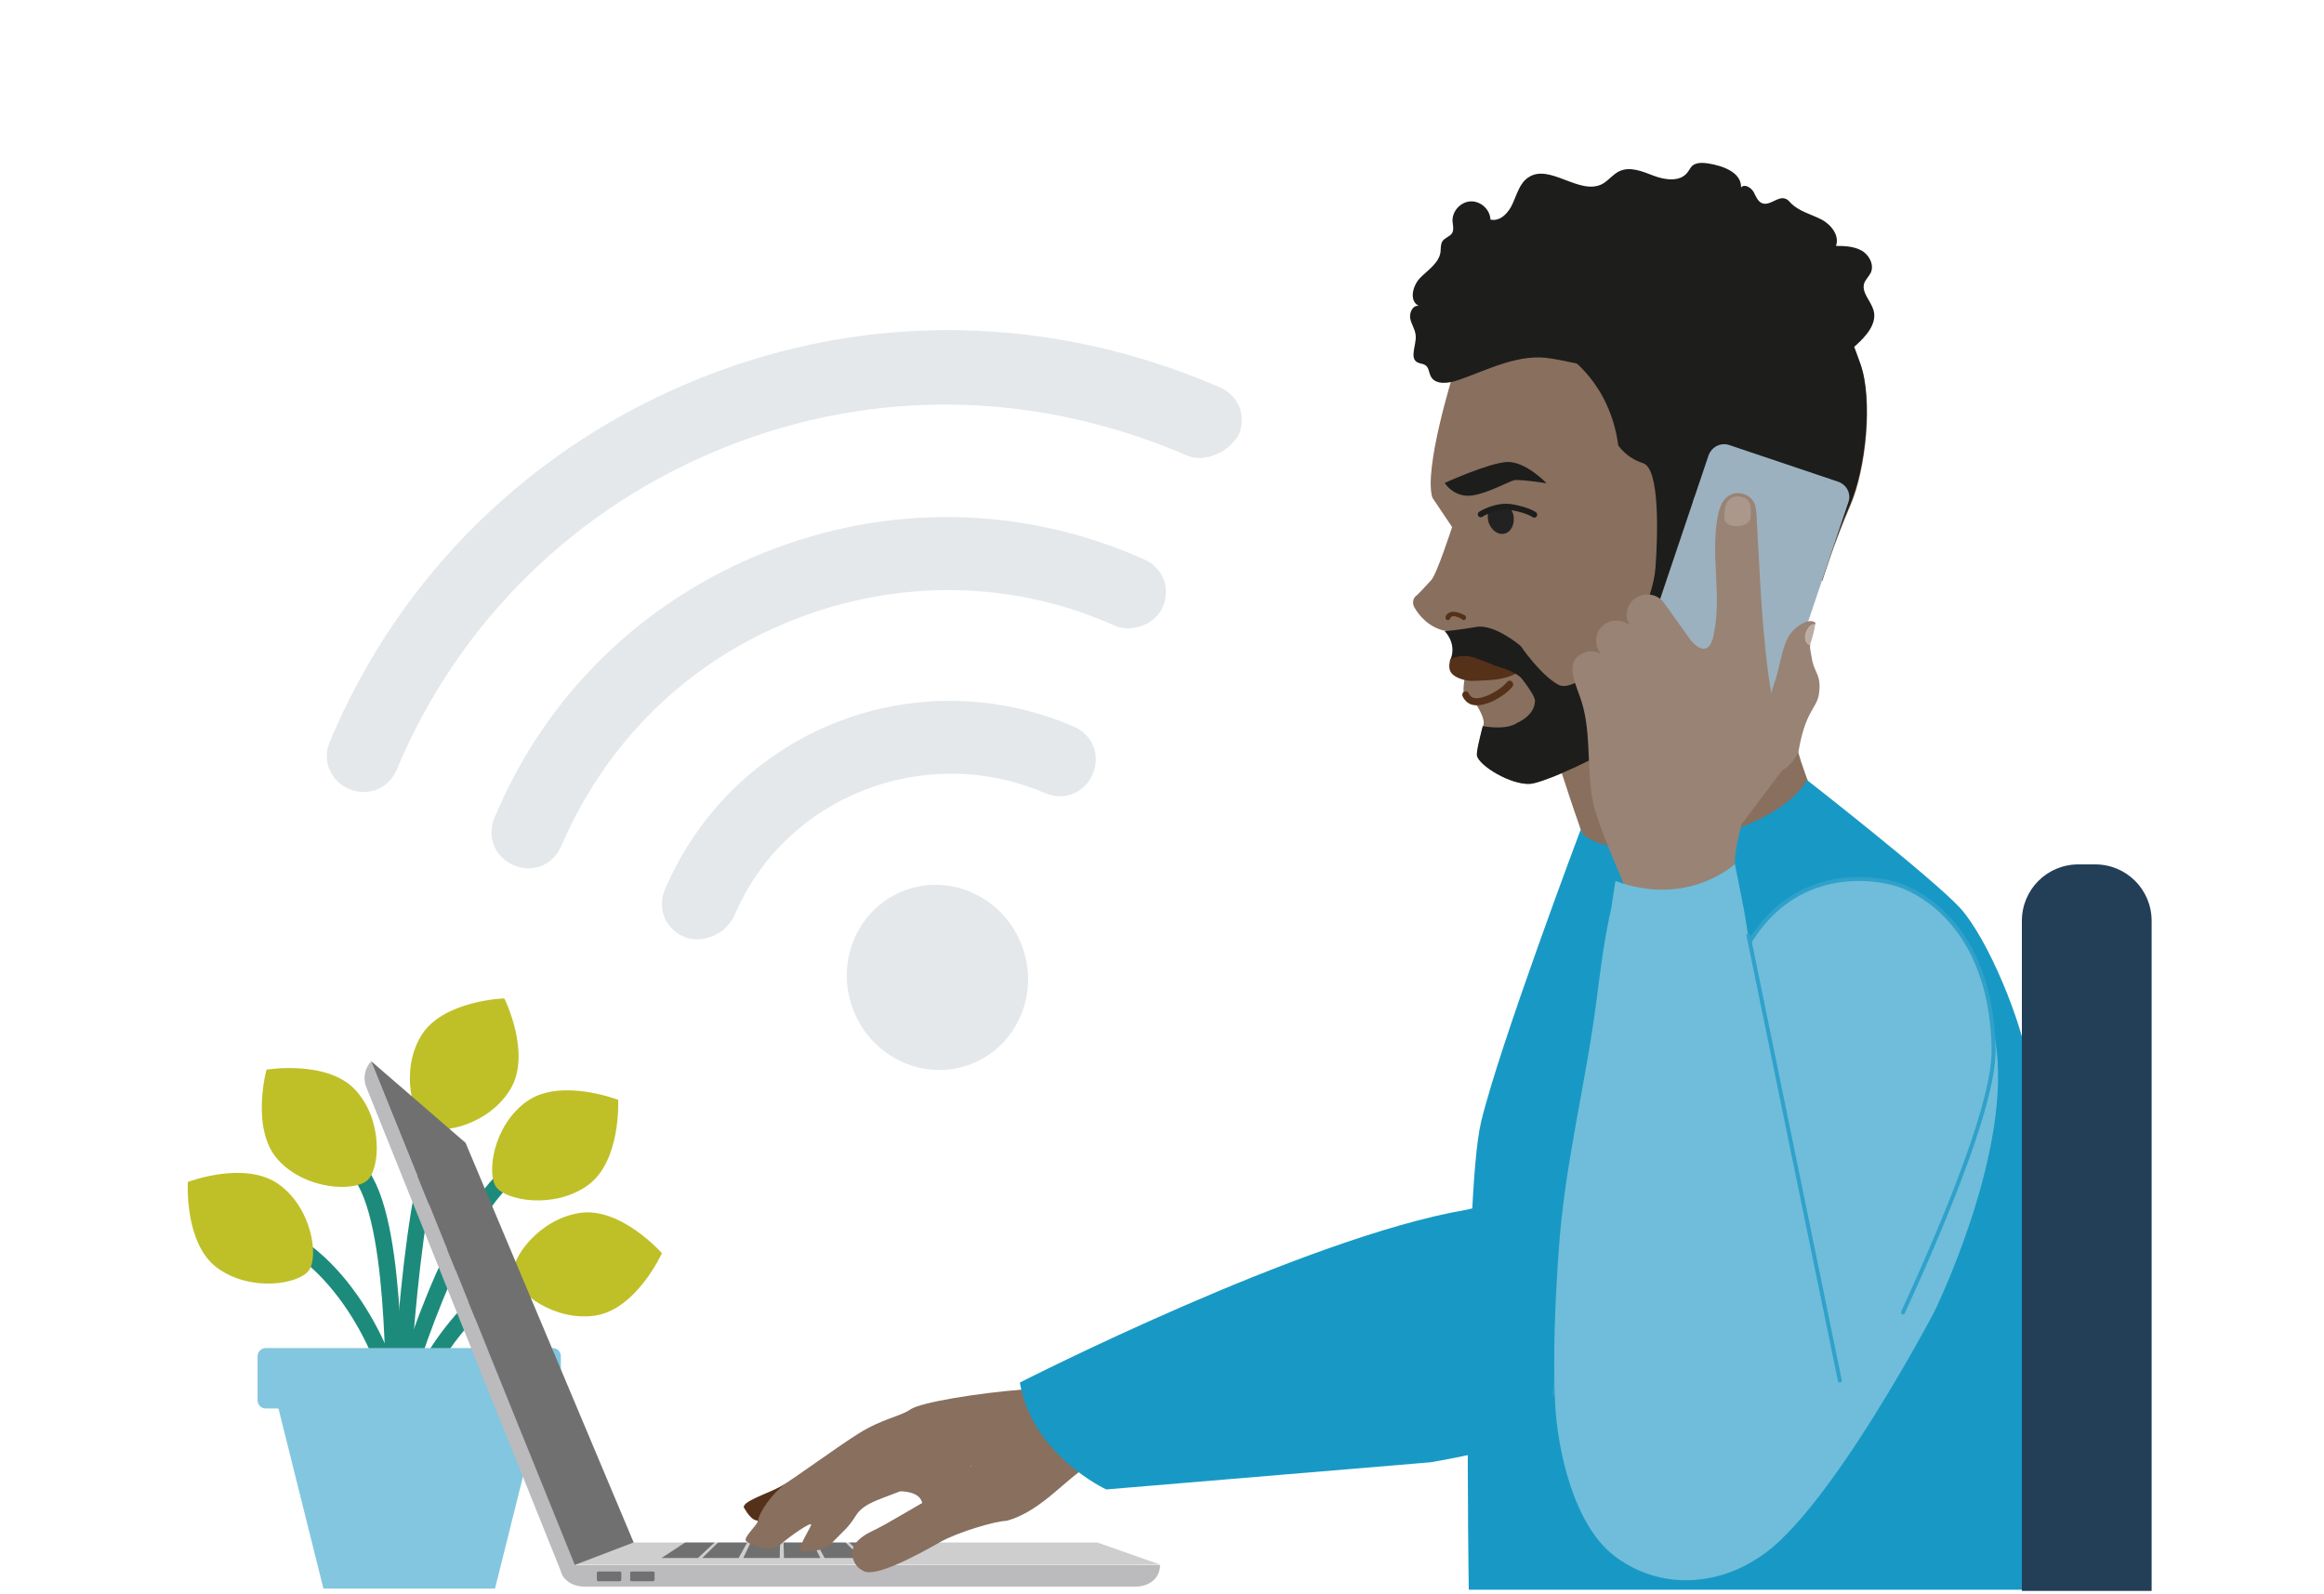 <?xml version="1.0" encoding="utf-8"?>
<!-- Generator: Adobe Illustrator 26.4.0, SVG Export Plug-In . SVG Version: 6.00 Build 0)  -->
<svg version="1.1" id="Layer_1" xmlns="http://www.w3.org/2000/svg" xmlns:xlink="http://www.w3.org/1999/xlink" x="0px" y="0px"
	 viewBox="0 0 600 411.7" style="enable-background:new 0 0 600 411.7;" xml:space="preserve">
<style type="text/css">
	.st0{fill:#E4E8EA;}
	.st1{fill:#E4E8EA;stroke:#1D1D1B;stroke-width:0.659;stroke-miterlimit:10;}
	.st2{fill:#E4E8EA;stroke:#1D1D1B;stroke-width:0.471;stroke-miterlimit:10;}
	.st3{fill:#F5F5F6;}
	.st4{fill:#507690;}
	.st5{fill:#9BB1BF;}
	.st6{fill:#FFFFFF;}
	.st7{clip-path:url(#SVGID_00000021814820715147197870000002975349241194727584_);fill:#996A49;}
	.st8{clip-path:url(#SVGID_00000021814820715147197870000002975349241194727584_);fill:#D19F6B;}
	.st9{clip-path:url(#SVGID_00000021814820715147197870000002975349241194727584_);}
	.st10{fill:#A8BC45;}
	.st11{fill:#233E57;}
	.st12{opacity:0.7;fill:#FFFFFF;}
	.st13{fill:none;stroke:#A8BC45;stroke-width:3.766;stroke-miterlimit:10;}
	.st14{fill:none;stroke:#000000;stroke-width:3.748;stroke-miterlimit:10;}
	.st15{fill:#D19F6B;}
	.st16{fill:#996A49;}
	.st17{clip-path:url(#SVGID_00000021814820715147197870000002975349241194727584_);fill:#A8BC45;}
	.st18{opacity:0.8;fill:#ACD9EA;}
	.st19{fill:#F1933E;}
	.st20{fill:#CB8D50;}
	.st21{fill:#B05B29;}
	.st22{fill:#553119;}
	.st23{fill:#CE0B24;}
	.st24{fill:#FAC82E;}
	.st25{fill:#D3D8DD;}
	.st26{fill:#3D6092;}
	.st27{fill:#6390B5;}
	.st28{fill:#00A3A6;}
	.st29{fill:#99B1BC;}
	.st30{fill:none;}
	.st31{fill-rule:evenodd;clip-rule:evenodd;fill:#3D6092;}
	.st32{fill:#A6BFD5;}
	.st33{fill:#707071;}
	.st34{fill:#5EA77D;}
	.st35{fill:#198145;}
	.st36{fill:#E9ECEE;}
	.st37{fill:#657889;}
	.st38{fill:#7890B3;}
	.st39{fill:#043C55;}
	.st40{fill:#B2BFD3;}
	.st41{fill:#ADECE2;}
	.st42{opacity:0.7;fill:#99B1BC;}
	.st43{fill:#BBBBBD;}
	.st44{fill:#1D8B7B;}
	.st45{fill:#31CFB6;}
	.st46{fill:#E2E2E3;}
	.st47{fill:#886F5E;}
	.st48{fill:none;stroke:#99B1BC;stroke-width:6;stroke-linecap:round;stroke-linejoin:round;stroke-miterlimit:10;}
	.st49{fill:#30A1CA;}
	.st50{fill:#BBADA3;}
	.st51{clip-path:url(#SVGID_00000159435734056929885500000010806426752785782182_);}
	.st52{fill-rule:evenodd;clip-rule:evenodd;fill:#BBADA3;}
	.st53{clip-path:url(#SVGID_00000159435734056929885500000010806426752785782182_);fill:#1D8B7B;}
	.st54{fill:#353538;}
	.st55{fill:none;stroke:#353538;stroke-width:14.48;stroke-miterlimit:10;}
	.st56{fill:#EBEFF4;}
	.st57{fill:#A7B2BC;}
	.st58{fill:#F0BFA1;}
	.st59{fill:#F4D3BD;}
	.st60{fill:#DBB084;}
	.st61{fill:#222222;}
	.st62{fill:#864C2F;}
	.st63{clip-path:url(#SVGID_00000056420209832636264820000008817362656700161208_);fill:#CB8D50;}
	.st64{fill-rule:evenodd;clip-rule:evenodd;fill:#F4D3BD;}
	.st65{clip-path:url(#SVGID_00000070798904275301246730000003949975528775516557_);fill:#CB8D50;}
	.st66{fill:#EFEFEF;}
	.st67{fill:#D2DEDE;}
	.st68{fill:#BAD4DB;}
	.st69{fill:url(#SVGID_00000093171749993710491590000007701904124937895848_);}
	.st70{fill:#B1D2DE;}
	.st71{opacity:0.2;fill:#E2E2E3;}
	.st72{opacity:0.2;fill:#BBBBBD;}
	.st73{fill:#FBD86D;}
	.st74{fill:#FDE9AB;}
	.st75{fill:#D6ECF4;}
	.st76{fill:#BAC96A;}
	.st77{fill:none;stroke:#C2D07D;stroke-width:2.105;stroke-linecap:round;stroke-miterlimit:10;}
	.st78{fill:#FCDE81;}
	.st79{fill:url(#SVGID_00000042006542097401879010000008967520333208418944_);}
	.st80{fill:#1D1D1B;}
	.st81{fill:none;stroke:#1D8B7B;stroke-width:4.286;stroke-linecap:round;stroke-miterlimit:10;}
	.st82{fill:#BFC028;}
	.st83{fill:#83C6DF;}
	.st84{fill:none;stroke:#1D1D1B;stroke-width:1.529;stroke-linecap:round;stroke-linejoin:round;stroke-miterlimit:10;}
	.st85{fill:#1899C5;}
	.st86{fill:#6FBDDA;}
	.st87{fill:#6FBDDA;stroke:#30A1CA;stroke-width:1.019;stroke-linecap:round;stroke-linejoin:round;stroke-miterlimit:10;}
	.st88{fill:#998375;}
	.st89{fill:#AA988C;}
	.st90{fill:#BBBABC;}
	.st91{fill:#CECECF;}
	.st92{fill-rule:evenodd;clip-rule:evenodd;fill:#AA988C;}
	.st93{fill:#C2D07D;}
	.st94{clip-path:url(#SVGID_00000066488583895701615710000007965882118657075876_);fill:#507690;}
	.st95{fill:url(#SVGID_00000132079954108857001110000000534152345003674247_);}
	.st96{fill:#053C60;}
	.st97{fill:#02292A;}
	.st98{fill:#EDF8F8;}
	.st99{fill:#231717;}
	.st100{fill:#DAF0F1;}
	.st101{opacity:0.4;fill:url(#SVGID_00000183943452109275763570000017690273790182771631_);}
	.st102{fill:#D1EDED;}
	.st103{fill:#075253;}
	.st104{clip-path:url(#SVGID_00000162345407236780305500000001241069276464755897_);}
	.st105{clip-path:url(#SVGID_00000162345407236780305500000001241069276464755897_);fill:#DAF0F1;}
	
		.st106{opacity:0.4;clip-path:url(#SVGID_00000162345407236780305500000001241069276464755897_);fill:url(#SVGID_00000005961635890499934860000013633696415062306475_);}
	.st107{clip-path:url(#SVGID_00000162345407236780305500000001241069276464755897_);fill:#075253;}
	.st108{clip-path:url(#SVGID_00000162345407236780305500000001241069276464755897_);fill:#F1933E;}
	.st109{clip-path:url(#SVGID_00000109021549760984385980000002005309757281001868_);}
	.st110{clip-path:url(#SVGID_00000168093284207587217100000011893626112222029228_);fill:#DAF0F1;}
	.st111{fill:#107A7C;}
	.st112{fill:#414042;}
	.st113{fill:#666666;}
	.st114{clip-path:url(#SVGID_00000087412152705479866160000018065152932037706943_);fill:#507690;}
	.st115{fill:url(#SVGID_00000051344957966018514770000012979942403097109384_);}
	.st116{opacity:0.4;fill:url(#SVGID_00000111897047559483425070000000492436933499262369_);}
	.st117{clip-path:url(#SVGID_00000087387300957381947170000008223651727384920965_);}
	.st118{clip-path:url(#SVGID_00000087387300957381947170000008223651727384920965_);fill:#DAF0F1;}
	
		.st119{opacity:0.4;clip-path:url(#SVGID_00000087387300957381947170000008223651727384920965_);fill:url(#SVGID_00000082362053752517839910000001141876634922636708_);}
	.st120{clip-path:url(#SVGID_00000087387300957381947170000008223651727384920965_);fill:#075253;}
	.st121{clip-path:url(#SVGID_00000087387300957381947170000008223651727384920965_);fill:#F1933E;}
	.st122{clip-path:url(#SVGID_00000084503832354161315950000001907927935683367079_);}
	.st123{clip-path:url(#SVGID_00000106122196030008637500000015002451778000428437_);fill:#DAF0F1;}
	.st124{clip-path:url(#SVGID_00000011751942202945251230000010939854036517372546_);fill:#996A49;}
	.st125{clip-path:url(#SVGID_00000011751942202945251230000010939854036517372546_);fill:#D19F6B;}
	.st126{clip-path:url(#SVGID_00000011751942202945251230000010939854036517372546_);}
	.st127{clip-path:url(#SVGID_00000011751942202945251230000010939854036517372546_);fill:#A8BC45;}
</style>
<path class="st47" d="M462.8,159.4c0,0-2.1,8.8-1.9,15.2c0.4,8.5,2.2,17,5.1,25c0.6,1.7,6.5,17.9,6.6,17.8c0,0-56.8,14.9-56.9,14.9
	c-1.8,0.5-7.6-18.1-8.1-19.6c-1.5-4.2-2.9-8.5-4.3-12.8c-0.8-2.5-4.1-10.3-3-12c0,0,37-58.5,37-58.5l26.3,17.8L462.8,159.4z"/>
<path class="st22" d="M431,151.5c0,0,7.3-4.8,6.4-4.8c-0.6,7.4,0,25.2-5.2,33.7c-1.8,3-14.6,13.6-29.8,16.5l-2.1-9L431,151.5z"/>
<path class="st47" d="M365.2,156.9c1.2,2.1,3.7,5.1,7.9,6c0,0,3.2,3.1,1.5,7.3c0,0,0,0,0,0l0,0c0,0,0,0,0,0c0,0,0,0,0,0.1l0,0
	c0,0.2,0,0.8,0.3,1.5c0.4,0.7,2.9,2.5,3.2,2.6l0,0c0.1,0,0.2,0.1,0.2,0.1c0,0-1.1,4.5,0.1,5.8c0.3,0.4,0.7,0.7,1,0.9
	c0.9,0.6,1.7,0.7,1.7,0.7s2.4,3.5,1.9,5.3c0,0.1-0.1,0.2-0.1,0.3c-0.5,2-1.7,6.6-1.5,7.6c0.5,2.6,8.7,7.6,13.7,7.3
	c5-0.3,41.7-16.7,45.4-31.2c0,0-2.5-28-2.1-40.2c0-0.7,0.3-3.8,0.4-4.4l1.2,0.5l17.3,6.7l0.4,0.2c0,0,1,4.1,2.3,7.9c0,0,0,0,0,0
	c0.9,2.6,2,5.2,3.1,6c0,0,0.1,0.1,0.1,0.1c0.6,0.4,1.2,0.7,1.9,1c0.2,0.1,0.4,0.1,0.6,0.2c0,0,0,0,0,0c0.3,0.1,0.6,0.2,0.9,0.3
	c0,0,0,0,0,0c1,0.3,2,0.4,2.7,0.5c0.1,0,0.2,0,0.3,0c0.1,0,0.2,0,0.3,0c0.1,0,0.1,0,0.2,0c0,0,0.1,0,0.1,0c0,0,0.1,0,0.1,0
	c0.1,0,0.1,0,0.1,0c0,0,0.1,0,0.1,0s3.1-10,7.2-19.4c4.1-9.4,5.9-27.3,2.7-36.4c-3.2-9.1-4.4-10.7-4.4-10.7s-0.5-0.8-1.6-2.2
	c0,0,0,0,0,0c-0.2-0.3-0.4-0.5-0.6-0.8c-0.3-0.4-0.6-0.8-1-1.2l0,0c-7.4-8.9-27.2-28.1-56.8-23.5c-34.8,5.4-45.7,29.7-42.2,38.6
	c0.3,0.9,0.8,1.6,1.4,2.1c0,0,0,0,0,0s-7.7,24.6-5.4,32l5.1,7.6c0,0-4,12.3-5.4,13.7c-0.8,0.8-2.4,2.7-3.7,3.9
	C364.8,154.3,364.5,155.8,365.2,156.9z"/>
<path class="st80" d="M391.2,173.1c0,0,5.2,6.2,5.1,7.9c-0.1,3.9-4.7,5.7-4.7,5.7s-2.1,1.9-8.8,0.8c-0.5,2-1.7,6.6-1.5,7.6
	c0.5,2.6,8.7,7.6,13.7,7.3c5-0.3,41.7-16.7,45.4-31.2c0,0-2.5-28-2.1-40.2c0,0-0.2-1.5,0.1-1.9c0.3-0.5,0.9-1.2,1.5-2.1
	c1.8-2.5,4.5-5.8,5.7-5.9c1.9-0.2,10.5,8.7,10.5,8.7s0.4,1.6,1.1,3.9c0.7,2.3,1.7,5.4,2.7,8c0,0,0,0,0,0c1.1,2.8,2.2,5.3,3.1,6
	c0,0,0.1,0.1,0.1,0.1c0.6,0.4,1.2,0.7,1.9,1c0.2,0.1,0.4,0.1,0.6,0.2c0,0,0,0,0,0c0.3,0.1,0.6,0.2,0.9,0.3c0,0,0,0,0,0
	c1,0.3,2,0.4,2.7,0.5c0.1,0,0.2,0,0.3,0c0.1,0,0.2,0,0.3,0c0.1,0,0.1,0,0.2,0c0,0,0.1,0,0.1,0c0,0,0.1,0,0.1,0c0.1,0,0.1,0,0.1,0
	c0,0,0.1,0,0.1,0s3.1-10,7.2-19.4c4.1-9.4,5.9-27.3,2.7-36.4c-3.2-9.1-4.4-10.7-4.4-10.7s-0.5-0.8-1.6-2.2c0,0,0,0,0,0
	c-0.2-0.3-0.4-0.5-0.6-0.8c-0.3-0.4-0.6-0.8-1-1.2l0,0l-9.6-3.4l-58.5,16.2c0,0,11,6.8,13.2,23.1c0,0,2,3.2,6.4,4.6
	c4.4,1.4,3.8,19,3.2,27c-0.6,7.9-5.9,17.4-7.3,18.6c-1.4,1.1-13.1,14.2-17.8,11.6c-4.7-2.6-9.7-10-9.7-10s-6.8-5.8-11.5-4.9
	c-4.7,0.8-8.1,1.1-8.1,1.1s3.2,3.1,1.5,7.3c0,0,0,0,0,0l0,0c0,0,0,0,0,0c0,0,0,0,0,0.1l0,0c0,0.2,0,0.8,0.3,1.5l11,0.4L391.2,173.1z
	"/>
<path class="st47" d="M449,120.3c0,0,10.1,3.7,9.3,10.1c-0.8,6.4-10,14.7-12.4,20c-1.3,2.8-7,3.2-8.9,2.7c-1.9-0.5-4.5-2.1-4.5-2.1
	l4.8-22.3C437.3,128.6,442.7,119.2,449,120.3z"/>
<path class="st80" d="M376.6,98.1c-2.5,0.9-6,1.4-7.2-0.9c-0.5-1-0.5-2.3-1.4-2.9c-0.6-0.4-1.4-0.4-2-0.7c-2.2-1.1-0.3-4.5-0.5-6.9
	c-0.1-1.6-1.1-2.9-1.4-4.4c-0.3-1.5,0.6-3.6,2.2-3.3c-2.6-1.3-1.6-5.3,0.4-7.3s4.8-3.8,5.2-6.6c0.1-1,0-2,0.5-2.8
	c0.6-0.9,1.9-1.2,2.5-2.1c0.5-0.9,0.2-2.1,0.1-3.1c-0.1-2.6,2.1-5,4.7-5.1c2.6-0.1,5,2.1,5.1,4.7c2.6,0.6,4.8-1.9,5.8-4.3
	c1.1-2.4,1.8-5.2,4-6.6c5.5-3.7,13.2,4.8,19.1,1.7c1.6-0.9,2.7-2.5,4.4-3.3c2.8-1.3,6,0.1,8.9,1.2c2.9,1.1,6.7,1.6,8.6-0.8
	c0.5-0.6,0.8-1.3,1.3-1.8c1.1-0.9,2.7-0.8,4.1-0.6c3.8,0.6,8.6,2.3,8.5,6.2c0.9-1,2.5,0,3.2,1.1c0.6,1.1,1.1,2.6,2.3,3
	c2,0.7,4-1.9,5.9-1.2c0.7,0.2,1.1,0.8,1.6,1.3c2.1,2,5,2.7,7.6,4c2.6,1.3,4.9,4.2,3.9,6.9c2.3,0,4.6,0.1,6.6,1.2
	c2,1.1,3.3,3.7,2.4,5.7c-0.5,1-1.3,1.7-1.7,2.7c-0.8,2.4,1.7,4.6,2.4,7c1,3.5-2,6.8-4.7,9.2c-1.5,1.3-3.1,2.7-5.1,2.7
	c-2,0-3.9-1.5-5.9-1c-2.3,0.6-3.1,3.4-3.4,5.8c-3.6,1.1-5.3-5-9-5.8c-1.8-0.3-3.6,0.8-5.5,0.7c-3.2-0.1-6.7-3.5-9.1-1.3
	c-1.7,1.5-1.3,4.9-3.5,5.5c-2.1,0.5-3.5-2.6-5.6-3c-1.3-0.3-2.6,0.5-3.8,1.1c-8.1,3.8-19.2-0.1-27.5-1.4
	C392.3,91.1,384.4,95.4,376.6,98.1z"/>
<path class="st22" d="M384.3,181.5c-3.3,1.2-5.5,0.7-6.7-1.7c-0.2-0.5,0-1,0.4-1.2c0.5-0.2,1,0,1.2,0.4c0.3,0.7,1.1,2.3,5.3,0.4
	c2.8-1.3,4.3-2.9,4.5-3.2c0.3-0.4,0.8-0.6,1.2-0.3c0.4,0.2,0.6,0.8,0.4,1.2c-0.2,0.4-1.8,2.3-5.3,4
	C385,181.2,384.6,181.4,384.3,181.5z"/>
<path class="st22" d="M378,160.1c0.2,0,0.3-0.1,0.4-0.3c0.2-0.3,0.1-0.7-0.2-0.9c-0.2-0.1-2.3-1.3-3.8-0.8c-0.6,0.2-1,0.6-1.2,1.2
	c-0.1,0.3,0.1,0.7,0.4,0.8c0.3,0.1,0.7-0.1,0.8-0.4c0.1-0.3,0.3-0.4,0.4-0.5c0.7-0.3,2,0.3,2.7,0.7
	C377.7,160.2,377.8,160.2,378,160.1z"/>
<g>
	<g>
		<path class="st81" d="M102.2,365.4c1-5.4,15.2-54.2,32-64"/>
		<path class="st81" d="M107.2,365.4c-0.9-9.5,12.8-30.5,32-40.4"/>
		<path class="st81" d="M103,364.5c1-5.4,3.2-69.5,14.6-79.3"/>
		<path class="st81" d="M102.2,365.4c-0.3-13.5-14.2-41.5-33.2-47.3"/>
		<path class="st81" d="M102.2,365.4c-1-5.4,0.7-54.1-10.7-64"/>
		<path class="st82" d="M131.8,281.2c-5.5,9.2-17.7,11.9-21.5,9.7c-3.7-2.2-7.1-14.3-1.6-23.4c5.5-9.2,21.5-9.7,21.5-9.7
			S137.3,272,131.8,281.2z"/>
		<path class="st82" d="M72.1,305.9c8.6,6.3,10.2,18.8,7.6,22.2c-2.6,3.5-15,5.6-23.6-0.7s-7.6-22.2-7.6-22.2S63.4,299.5,72.1,305.9
			z"/>
		<path class="st82" d="M91.8,281.5c7.2,7.9,6.3,20.4,3,23.3c-3.2,2.9-15.8,2.6-23-5.3s-3-23.3-3-23.3S84.6,273.6,91.8,281.5z"/>
		<path class="st82" d="M151.7,306.1c-8.7,6.2-21.1,3.9-23.6,0.4c-2.5-3.5-0.8-15.9,7.9-22.1s23.6-0.4,23.6-0.4
			S160.4,299.9,151.7,306.1z"/>
		<path class="st82" d="M153.7,339.7c-10.6,1.6-20.5-6.1-21.2-10.4s6.6-14.5,17.2-16.1c10.6-1.6,21.2,10.4,21.2,10.4
			S164.3,338.1,153.7,339.7z"/>
	</g>
	<g>
		<polygon class="st83" points="127.8,410.2 83.5,410.2 68.6,350.5 142.7,350.5 		"/>
		<path class="st83" d="M142.7,363.7H68.6c-1.2,0-2.1-1-2.1-2.1v-11.4c0-1.2,1-2.1,2.1-2.1h74.1c1.2,0,2.1,1,2.1,2.1v11.4
			C144.8,362.7,143.9,363.7,142.7,363.7z"/>
	</g>
</g>
<g>
	<path class="st61" d="M384.2,134.4c0.5,2.3,2.4,3.8,4.2,3.4c1.8-0.4,2.8-2.6,2.3-4.9c-0.2-0.7-0.5-1.3-0.8-1.9
		c-1.7-0.1-3.6-0.1-5.5,0.3C384.1,132.2,384,133.3,384.2,134.4z"/>
	<path class="st84" d="M382.3,132.8c0,0,4-2.6,8.2-1.8s5.6,1.9,5.6,1.9"/>
</g>
<path class="st80" d="M399.3,124.8c0,0-5.5-5.8-10.3-5.5c-4.8,0.3-16,5.4-16,5.4s1.8,3.1,5.7,3.3c3.9,0.2,10.6-3.6,12.2-4
	C392.5,123.7,399.3,124.8,399.3,124.8z"/>
<path class="st22" d="M388.8,172.7c-2.7-0.7-6.5-2.4-8.9-3.1c-2.7-0.7-5.3,0.5-5.5,0.6c0,0,0,0.1,0,0.1c-0.4,1.8-0.5,3.3,1.4,4.4
	c1.6,0.9,3.4,1.2,5.1,1.1c3.8-0.2,7.1-0.1,10.5-1.9C392.5,173.3,389.1,172.6,388.8,172.7z"/>
<path class="st85" d="M466.5,201.4c-1.9,3.8-8.9,10.8-27.3,15.5c-18.4,4.8-30.3,0.9-31.1-2.7c0,0-20.9,55.5-25.7,75.4
	c-4.8,20-3.2,120.9-3.2,120.9h151.7c0,0-5.6-124.1-7.2-135.3c-1.6-11.2-10.4-32.7-17.6-40.7C498.9,226.7,466.5,201.4,466.5,201.4z"
	/>
<path class="st86" d="M499.3,338.9c0,0,19.4-39.3,16.2-67.6c-3.2-28.3-21.2-37.1-29.9-38.7c-8.8-1.6-39.9-2.4-43.1,41.9
	c-3.2,44.3-4.4,86.2-4.4,86.2s-6.4,43.4,10.3,43.4C465.1,404,499.3,338.9,499.3,338.9z"/>
<path class="st11" d="M555.5,410.8h-33.5v-173c0-8.1,6.5-14.6,14.6-14.6h4.3c8.1,0,14.6,6.5,14.6,14.6V410.8z"/>
<path class="st80" d="M385.4,171.7c0,0,5.9,1.4,7.9,3.9s0.9-2.2,0.9-2.2l-1.8-4.6l-4.9-0.9L385.4,171.7z"/>
<path class="st87" d="M491.3,338.9c12.6-27.5,23.6-55.2,23.4-68c-0.5-29.6-17.1-40.3-25.5-42.7c-8.4-2.4-38.6-5.9-45.8,39.7"/>
<path class="st5" d="M474.6,124.4l-28.2-9.5c-2.2-0.7-4.5,0.5-5.3,2.7l-21.6,64.1c-0.7,2.2,0.4,4.6,2.6,5.3l28.2,9.5
	c2.2,0.7,4.5-0.5,5.3-2.7l21.6-64.1C478,127.5,476.8,125.2,474.6,124.4z"/>
<path class="st88" d="M447.9,223.2c-0.2-3.3,1.7-10.3,1.7-10.3l11.2-14.9c0,0-3.6-19-3.5-18.9c-2.5-15.2-2.9-30.6-3.8-45.9
	c-0.1-1.2-0.1-2.4-0.7-3.5c-1.2-2.3-4.5-3.1-6.6-1.6c-1.8,1.2-2.4,3.5-2.8,5.6c-1.8,10.4,1.3,20.5-1.1,30.8
	c-0.7,3.1-2.7,4.5-5.8,0.8c0,0-6.8-9.5-6.8-9.5c-1.6-2.4-4.9-3-7.4-1.4c-2.3,1.5-3,4.6-1.6,7c-1.8-1.4-4.3-1.6-6.3-0.3
	c-2.4,1.6-3.1,4.9-1.4,7.3l0.2,0.3c-1.2-0.5-2.5-0.7-3.8-0.3c-5.9,1.9-2.7,7.9-1.4,11.8c2.8,7.9,1.7,16.6,2.9,24.9
	c1,6.9,6.2,17.7,8.7,24.2c0.6,1.7,10.8,2.5,14.5,2.8c4.9,0.4,5.7,1.7,10.1-0.6C444.8,227.9,448.2,227,447.9,223.2z"/>
<path class="st89" d="M445.3,134.4c0.8,2,5,1.8,6.2,0.3c0.1-0.1,0.1-0.2,0.2-0.3c0-0.1,0.1-0.2,0.1-0.2l0.1,0c0.1-2.1,0.9-5.7-3-6
	c-2.3-0.2-3.4,1.5-3.6,3.5C445.2,132.5,445.1,133.8,445.3,134.4z M451.8,131.5c0,0.1,0,0.3,0,0.3
	C451.8,131.9,451.8,131.6,451.8,131.5z"/>
<g>
	<path class="st88" d="M457.8,177.3c1.9-5.3,2.1-9.7,3.9-12.8c1.6-2.8,5.4-5.1,7-3.7c0,0.1,0,0.2,0,0.4c-0.6,0-1.2,0.2-1.6,0.7
		c-0.5,0.6-0.9,1.5-1,2.3c-0.2,1.1,0.4,2.1,1.3,2.4c0,0.1,0,0.1-0.1,0.2c-0.1,0.4,0.6,3.7,0.6,3.9c0.7,3.2,2.4,3.7,1.7,8.6
		c-0.6,3.7-3.5,4.2-5.3,14.9c0,0-3.7,8-8.9,4C453.5,195.4,456,182.4,457.8,177.3z"/>
	<path class="st50" d="M466,164.2c0.1-0.8,0.5-1.6,1-2.3c0.4-0.5,1-0.7,1.6-0.7c0,0.1,0,0.1,0,0.2c-0.1,1.1-0.7,3.3-1.3,5.2
		C466.5,166.3,465.9,165.3,466,164.2z"/>
</g>
<g>
	<path class="st90" d="M144.6,404.1L144.6,404.1c0,3.5,2.8,5.6,6.3,5.6h142.3c3.5,0,6.3-2.2,6.3-5.6H144.6z"/>
	<polygon class="st91" points="148.4,404 163.6,398.3 283.3,398.3 299.5,404 	"/>
	<path class="st90" d="M94.6,280.8l50.6,125.9c1,2.4,4.6,0.5,4.6,0.5L95.8,274.1C94.2,275.8,93.6,278.4,94.6,280.8"/>
	<polygon class="st33" points="148.4,404.1 163.6,398.3 120.2,295.1 95.8,274 	"/>
	<polygon class="st33" points="180.2,402.3 170.8,402.3 176.9,398.3 184.5,398.3 	"/>
	<polygon class="st33" points="190.7,402.3 181.3,402.3 185.4,398.3 192.9,398.3 	"/>
	<polygon class="st33" points="201.3,402.3 191.9,402.3 193.8,398.3 201.4,398.3 	"/>
	<polygon class="st33" points="211.8,402.3 202.4,402.3 202.3,398.3 209.8,398.3 	"/>
	<polygon class="st33" points="222.3,402.3 212.9,402.3 210.7,398.3 218.3,398.3 	"/>
	<polygon class="st33" points="232.9,402.3 223.5,402.3 219.2,398.3 226.7,398.3 	"/>
	<path class="st33" d="M160.1,408.3h-5.7c-0.1,0-0.3-0.1-0.3-0.3v-1.9c0-0.1,0.1-0.3,0.3-0.3h5.7c0.1,0,0.3,0.1,0.3,0.3v1.9
		C160.3,408.2,160.2,408.3,160.1,408.3"/>
	<path class="st33" d="M168.6,408.3H163c-0.1,0-0.3-0.1-0.3-0.3v-1.9c0-0.1,0.1-0.3,0.3-0.3h5.7c0.1,0,0.3,0.1,0.3,0.3v1.9
		C168.9,408.2,168.8,408.3,168.6,408.3"/>
	<path class="st47" d="M307.6,371l-14.5-16.3l-3.9-5.6c-5.9,2.9-13.3,8.8-25.1,9.7c-11.6,0.9-26.3,3.3-29,5.1
		c-2.7,1.9-7.3,2.4-13.5,6.3c-6,3.8-17,11.9-20,13.6c-2.9,1.7-10.5,4-9.5,5.6c1,1.7,2.1,3.1,3.3,3.2c1.3,0.2-3.7,4.3-2.8,5.3
		c0.9,1,6.2,3.3,8.8,1c2.6-2.3,8.4-6.3,8-5.1c-0.4,1.2-4.1,6.8-2.4,6.8c1.7,0,5.6,0.2,8-2.4c2.4-2.6,3.9-3.5,6-6.9
		c2.1-3.4,7-4.3,12.5-6.7c5.6-2.4,7.6-4.1,15.4-5.7c0.6-0.1,1.3-0.3,1.9-0.4c-2.1,2.8-5,5.6-8.1,7.1c-5.4,2.7-12.9,7.6-17.8,9.9
		c-2.1,1-5.5,3.2-4.8,6.5c0.6,2.7,2.3,3.3,2.9,3.7c3.1,1.6,13.6-4,19.9-7.6c4.3-2.4,13.8-5.3,17-5.4c9.8-2.7,16.1-12.3,23.3-15.4
		c0,0,4.3-3.5,4.3-3.5c5-1.2,12.6-0.6,17.3-2C305.6,371.7,306.5,371.4,307.6,371"/>
	<path class="st85" d="M369.2,377.6l-83.6,7c0,0-19.1-8.8-22.3-27.6c0,0,73.3-37.4,115.2-44.6c6.8-1.7,14.5-2.2,22.5-0.9
		c24.4,3.7,41.3,9.8,40.1,27.8C439.1,366.8,369.2,377.6,369.2,377.6z"/>
	<path class="st22" d="M201.7,383.8c-2.9,1.7-10.5,4-9.5,5.6c1,1.7,2.1,3.1,3.3,3.2c0.1,0,0.2,0.1,0.2,0.2c0.2-2.3,3.6-7,6.9-9.6
		C202.2,383.5,201.9,383.7,201.7,383.8"/>
	<path class="st47" d="M228.6,385.3c0,0,12.1-2.1,9.1,5.9c-2.8,7.5,19-9.1,19-9.1l-14-8.1L228.6,385.3z"/>
</g>
<path class="st87" d="M418.9,231.7c-7.6,35.9-8.1,55.7-12.2,78.7c-2.3,13.1-4.1,34-5.3,49.6"/>
<path class="st86" d="M447.9,223.1c0,0-11.9,11.3-30.8,4.4c-0.1,0-1,6.5-1.1,7c-1.8,7.8-2.8,15.8-3.8,23.7
	c-2.9,22.4-8.3,42.5-9.8,65c-0.9,13.1-1.5,26.2-0.9,39.3c0.6,11.9,4.8,31.2,15.2,39.2c17,13.1,41.2,4.7,49.4-13.9
	c6.5-14.6,9-29.8,6.7-44.9c-1.8-11.8-5.6-25.8-8.7-39.9c-5.1-23.1-9.9-42.7-13.5-66C450.5,236.1,449.1,229,447.9,223.1z"/>
<line class="st87" x1="451.4" y1="241.5" x2="475" y2="356.5"/>
<g>
	<g>
		<path class="st0" d="M313.8,117.4c-2.3,0.9-4.9,1.3-7.4,0.2c-38.5-16.6-80.3-17.6-119-2.2s-69,45.1-85,83.4
			c-2.1,4.9-7.4,7-12.3,4.9c-4.9-2.1-7-7.4-4.9-12.3c18.1-43.2,52.4-76.5,95.7-93.8s90.6-16.4,134,2.4c4.9,2.1,7,7.4,4.9,12.3
			C318.2,114.9,316.1,116.5,313.8,117.4z"/>
		<path class="st0" d="M295.3,161.4c-2.3,0.9-4.9,1.3-7.4,0.2c-26.4-11.9-56.4-12.2-83.4-1.4c-27,10.7-48,31.3-59.6,58.3
			c-2.1,4.9-7.4,7-12.3,4.9c-4.9-2.1-7-7.4-4.9-12.3c13.2-31.7,38.2-55.9,69.8-68.5s66.4-12.2,97.8,1.8c4.9,2.1,7,7.4,4.9,12.3
			C299.5,158.4,297.7,160.5,295.3,161.4z"/>
		<path class="st0" d="M184,241.7c-2.3,0.9-4.9,1.3-7.4,0.2c-4.9-2.1-7-7.4-4.9-12.3c17.6-41,64.5-59.6,105.5-42
			c4.9,2.1,7,7.4,4.9,12.3c-2.1,4.9-7.4,7-12.3,4.9c-31.1-13.4-67.5,1-80.3,31.9C187.9,239.4,186.4,240.7,184,241.7z"/>
		
			<ellipse transform="matrix(0.929 -0.37 0.37 0.929 -76.221 107.35)" class="st0" cx="242" cy="252.5" rx="23.3" ry="24"/>
	</g>
</g>
</svg>
